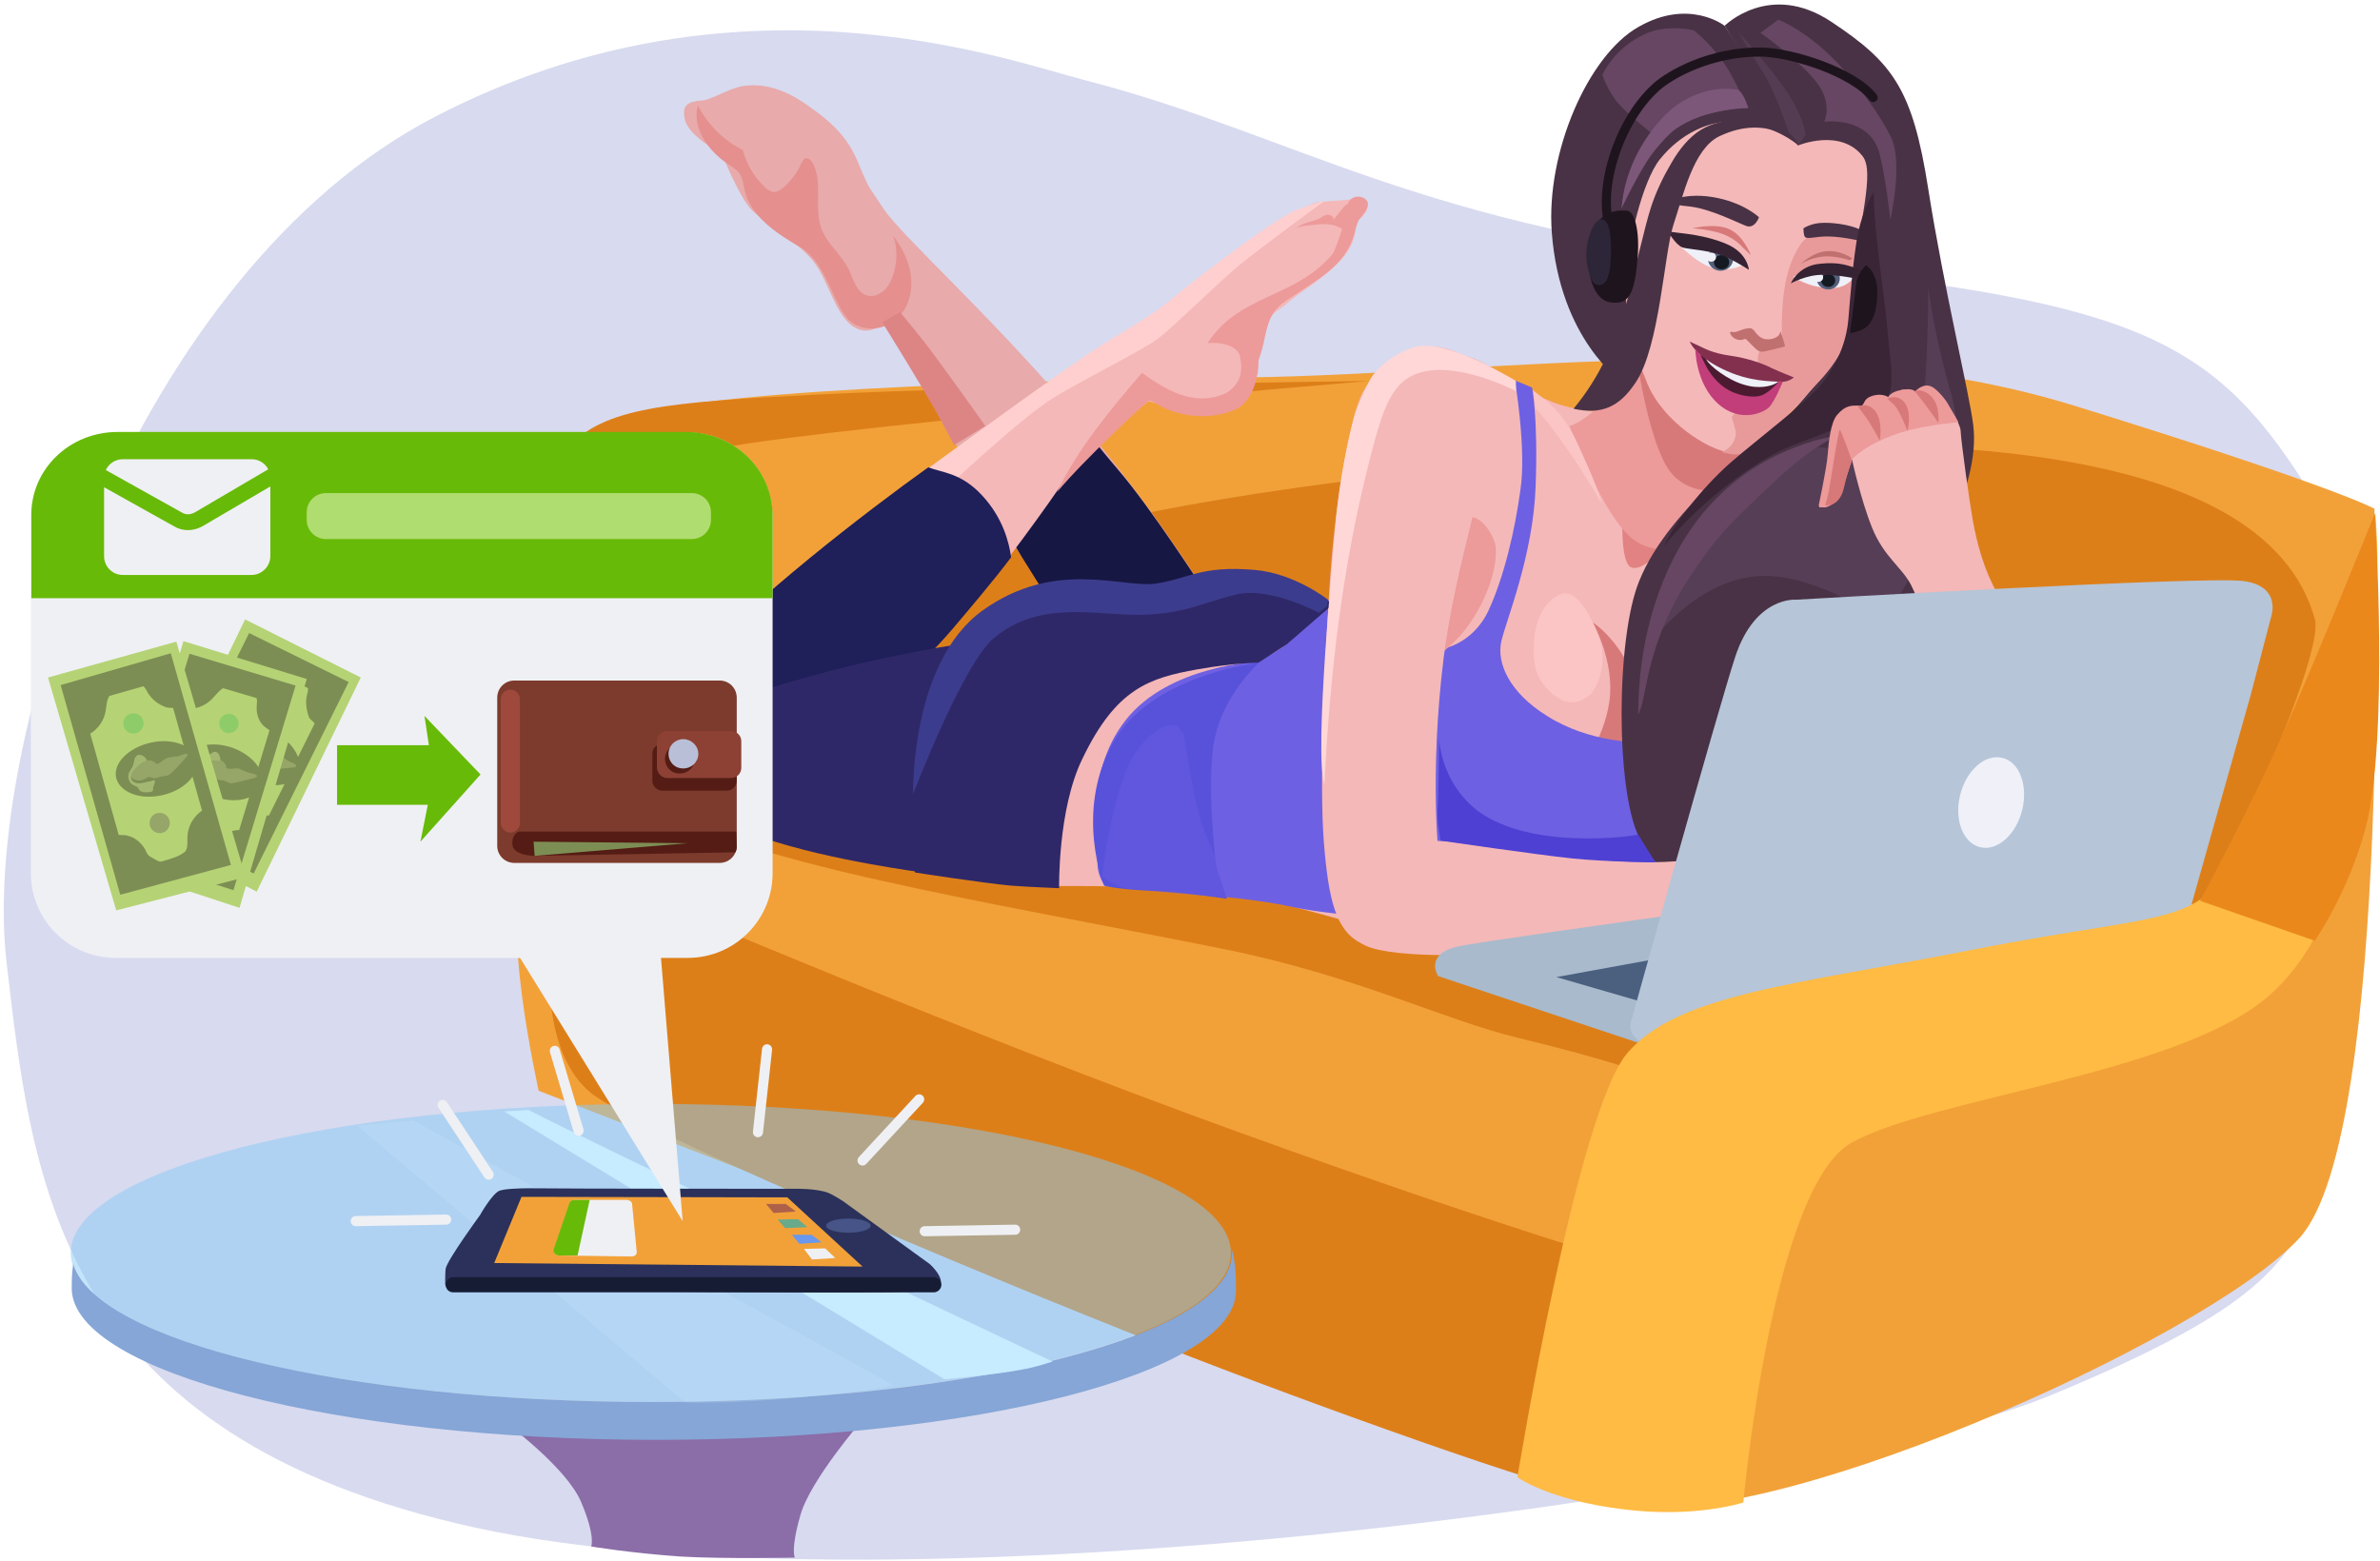<svg width="471" height="309" viewBox="0 0 471 309" fill="none" xmlns="http://www.w3.org/2000/svg">
<path d="M457.899 236.5C468.099 202.7 477.899 131.5 458.199 99.2C438.799 67.3 424.199 60 352.499 52.6C280.799 45.1 256.299 26.6 214.799 15.9C198.999 11.8 145.699 -7.8 86.1 23.1C26.5 54 -3.801 146.8 1.299 190.5C6.399 234.2 11.399 284.3 94.199 302.4C176.999 320.5 358.599 295.9 406.499 275.9C443.499 260.5 453.499 251.1 457.899 236.5Z" fill="#D8DAEF"/>
<path d="M469.9 100.7C469.9 100.7 462.5 96.4 410.5 80.3C358.5 64.2 296.5 74 247 74.7C197.5 75.4 135.6 77.2 121.4 83.4C107.2 89.6 108.4 114.4 108.4 126.1C108.4 137.9 110.9 158.3 110.9 158.3C110.9 158.3 110.9 173.2 104.7 176.3C98.5 179.4 106.6 215.9 106.6 215.9C106.6 215.9 295.4 289.3 320.8 297.3C346.2 305.3 436.5 265.4 455.1 245C473.7 224.5 469.9 100.7 469.9 100.7Z" fill="#F2A139"/>
<path d="M458.1 122.5C449.7 92.5 399.7 87.4 357.2 88.1C314.7 88.8 239.5 96.4 207.1 106.4C182.5 114 142.4 140.7 142.4 140.7C142.4 140.7 120.1 152.4 128.4 158.6C144.5 170.6 195.8 178.5 242.4 187.9C268.2 193.1 286.1 202 300.3 205.4C337.8 214.4 328.6 217.2 357.1 214.4C385.6 211.6 427.7 198.3 427.7 198.3C427.7 198.3 460.7 131.9 458.1 122.5Z" fill="#DD7F19"/>
<path d="M326.8 251.4C326.8 251.4 323.3 261.2 321.6 270.3C319.9 279.5 316.7 293.9 315.4 295.6C314.1 297.3 268.3 281.2 236 268.7C205.1 256.8 129.9 225.6 117.7 216.9C105.5 208.2 109 184.2 109.4 179.9C109.8 175.5 127.4 177.4 127.4 177.4C127.4 177.4 191.3 204.7 245.7 224.3C300.2 244 326.8 251.4 326.8 251.4Z" fill="#DD7F19"/>
<path d="M271 75.4C271 75.4 150.3 85.6 139.3 89.5C128.3 93.4 125.8 107 125.4 116C125 125 125.1 163.2 125.1 163.2L103.7 156.3C103.7 156.3 102.7 99.3 112.3 88.7C119.5 80.6 132.2 79.6 161.7 78.1C193.9 76.4 271 75.4 271 75.4Z" fill="#DD7F19"/>
<path d="M268.8 39.2C270.2 38.8 271.3 40.4 270.2 42.1C269 43.8 268.2 43.9 268.2 43.9C268.2 43.9 269 47.4 265.5 51.3C262 55.2 257.5 57.6 255 59.8C252.5 62 251.6 61.6 250.6 64.6C249.6 67.6 250 70.2 247.1 74.7C244.3 79.2 243.7 80.5 237 80.9C230.3 81.3 227.2 78.3 224.7 79.7C222.2 81.1 221.5 67.4 221.5 67.4C221.5 67.4 233.5 59.1 238.6 54.5C243.6 49.8 254.5 42.2 256.7 41.6C258.9 41 259.4 40 262.1 39.9C263.9 39.7 266.9 39.7 268.8 39.2Z" fill="#F4B8B8"/>
<path d="M237.799 116.1C237.799 116.1 227.499 99.2 211.299 80.4C195.099 61.6 178.399 46.6 174.899 41.4C171.399 36.2 168.599 31.8 168.599 31.8L162.699 49.4C162.699 49.4 172.299 60 177.699 68.4C183.099 76.9 192.499 94.1 199.799 106.4C207.599 119.5 216.699 125 216.699 125L237.799 116.1Z" fill="#E8AAAA"/>
<path d="M180.399 58.9C180.399 58.9 174.799 66.5 170.299 65.3C165.799 64.1 164.299 56.4 161.399 52.3C158.499 48.2 151.299 44 148.799 41.6C146.299 39.1 142.799 30.3 142.799 30.3C142.799 30.3 136.199 27.1 135.499 23.5C135.099 21.3 135.499 20.1 138.899 19.9C140.799 19.8 144.099 17.5 147.199 17C150.299 16.6 154.399 17 159.899 20.9C165.499 24.8 168.199 27.9 170.199 33.1C172.299 38.3 178.699 50.6 178.699 50.6L180.399 58.9Z" fill="#E8AAAA"/>
<path d="M237.799 116.1C237.799 116.1 227.799 100.6 221.299 93C214.799 85.4 211.299 80.4 211.299 80.4L192.199 93C192.199 93 199.799 106.6 204.199 113.4C208.599 120.2 210.499 125.4 210.499 125.4L237.799 116.1Z" fill="#171744"/>
<path d="M227.3 79.4C227.3 79.4 215 88.8 209.8 96.3C204.6 103.9 195.3 116.4 188.4 124.4C181.5 132.4 175.4 137.2 175.4 137.2L129.6 151.3C129.6 151.3 131.5 141.8 143.4 127.7C155.3 113.6 178.3 96.3 189.2 89.1C198.3 83.1 211.1 74.2 214.6 71.4C218.1 68.6 225.5 64.5 225.5 64.5L227.2 76.1L227.3 79.4Z" fill="#F4B8B8"/>
<path d="M262.099 39.8C262.099 39.8 249.599 48.9 244.999 52.7C240.399 56.6 232.099 64.8 229.199 67C226.299 69.2 215.199 74.7 208.699 78.6C202.199 82.5 186.999 96.9 186.999 96.9L182.199 93.8C182.199 93.8 210.699 72.8 218.199 68.2C225.699 63.6 229.199 61.6 232.699 58.5C234.899 56.6 252.299 43.1 256.699 41.5C260.999 39.9 262.099 39.8 262.099 39.8Z" fill="#FFCFCF"/>
<path d="M321.499 79.8C321.499 79.8 319.599 82.8 310.499 80.6C301.299 78.4 294.699 70.9 289.499 70.4C284.299 70 280.999 76.1 278.099 84.4C275.299 92.7 267.199 115.4 261.099 121.3C254.999 127.2 248.199 131.8 248.199 131.8C248.199 131.8 231.199 128.5 220.899 136.4C210.599 144.3 204.999 155.6 205.399 163.9C205.799 172.2 207.199 175.4 207.199 175.4C207.199 175.4 233.499 175 245.699 177.2C257.899 179.4 272.099 184.4 275.799 184.4C279.499 184.4 320.099 175.2 320.099 175.2C320.099 175.2 336.299 171.3 337.999 167.6C339.699 163.9 350.199 104.5 350.199 104.5L327.799 89L321.499 79.8Z" fill="#F4B8B8"/>
<path d="M315.2 123.2C315.2 123.2 319.6 130.9 318.5 138.8C317.4 146.7 312.1 153.3 312.1 153.3L323 156.9C323 156.9 327.9 148.2 324.7 137.6C321.5 127 315.2 123.2 315.2 123.2Z" fill="#D87979"/>
<path d="M324.1 146.9C324.1 146.9 314.6 147 306.3 141.8C298.5 137 296.2 131.1 297.1 127C298 122.9 303.4 110.1 303.9 96.3C304.4 82.5 303.2 76.7 303.2 76.7L299.8 75.3C299.8 75.3 302.1 88.8 300.9 96.9C299.8 105 297.7 114 294.6 120.8C291.4 127.6 285.3 128.8 283.2 128.7C275.5 128.1 269 123.5 269 123.5L263.6 118C263.6 118 257.2 125 255.4 126.8C253.6 128.6 248.8 131 248.8 131C248.8 131 231.3 131.7 222.8 142.5C214.2 153.3 217.2 168.9 217.2 171.1C217.2 173.4 218.6 175.2 218.6 175.2C218.6 175.2 246.8 177.5 254.7 179.3C262.6 181.1 278.8 182.5 284 180.7C289.2 178.9 319.2 174.4 324.6 172.8C330 171.2 331.4 166 331.4 166L324.1 146.9Z" fill="#6E60E3"/>
<path d="M328.4 106.5C328.4 106.5 325.8 106.5 324.6 105.6C323.4 104.7 321.1 101.8 321.1 101.8C321.1 101.8 320.6 111.4 322.8 112.3C325.1 113.2 328.8 108.8 328.8 108.8L328.4 106.5Z" fill="#E28282"/>
<path d="M296 108.2C296.4 112.3 294.2 119.2 289.9 124.7C285.6 130.1 279.6 132.9 279.6 132.9C279.6 132.9 284.3 107.2 288.3 103.5C292.3 99.7 295.7 106 296 108.2Z" fill="#ED9A9A"/>
<path d="M284.799 170.4C284.799 170.4 282.799 153.6 285.699 130.2C287.899 112.4 295.099 90.5 295.299 85C295.499 79.5 294.199 72 287.799 69.5C279.199 66.1 271.999 73 269.599 77.8C267.199 82.6 264.099 99.6 263.099 116.4C261.999 133.2 261.099 155.5 261.999 166.8C262.899 178.1 264.399 184.3 269.399 186.7C274.399 189.1 283.999 181 283.999 178.6C283.899 176.3 284.799 170.4 284.799 170.4Z" fill="#F4B8B8"/>
<path d="M194.3 98C190.2 93.6 186.6 93.6 183.7 92.5C171.8 101 148.1 119.2 137.9 131.2C126 145.3 126.3 151.4 126.3 151.4L175.5 137.3C175.5 137.3 181.6 132.5 188.5 124.5C191.7 120.7 196.5 115.1 200.1 110.3C199.7 107.4 198.5 102.5 194.3 98Z" fill="#1F1F59"/>
<path d="M324.4 69.4C324.4 69.4 323.1 73.3 318.2 78.6C313.3 83.9 310.6 84.3 310.6 84.3C310.6 84.3 317.3 102.6 323.4 106.9C329.5 111.2 336.8 106.6 336.8 106.6C336.8 106.6 344.9 95.6 346.5 93.4C348.1 91.3 353.4 84.5 353.4 84.5C353.4 84.5 341.9 80.9 336.1 77.6C330.3 74.3 324.4 69.4 324.4 69.4Z" fill="#ED9A9A"/>
<path d="M263.799 119.6C263.099 119.4 257.599 113.4 246.299 114.1C234.999 114.8 232.799 117.1 226.999 116.4C221.299 115.7 215.699 113.1 204.499 116.9C193.299 120.6 187.199 126.6 182.399 138.6C177.699 150.6 179.699 164.5 179.899 167.5C180.099 170.5 181.099 172.7 181.099 172.7C181.099 172.7 194.599 174.8 200.099 175.3C204.099 175.6 209.599 175.8 209.599 175.8C209.599 175.8 209.299 160.2 214.199 150.2C220.899 136.2 227.499 134.2 236.899 132.5C244.899 131.1 248.999 131.2 248.999 131.2L254.699 127.5L263.799 119.6Z" fill="#2F2868"/>
<path d="M192.499 127.5C192.499 127.5 192.299 126.6 174.799 130.3C157.299 134 137.899 140.8 135.299 141.9C127.699 145.3 124.599 151.6 127.899 154.3C131.199 157.1 137.899 161.5 151.199 165.9C164.399 170.4 183.399 172.8 183.399 172.8L195.899 134.1L192.499 127.5Z" fill="#2F2868"/>
<path d="M324 71.5C324 71.5 326.5 88.7 330.8 93.7C335.1 98.7 342.2 96.9 342.2 96.9L346.2 89.5C346.2 89.5 337 87.7 334.3 84C331.6 80.3 324 71.5 324 71.5Z" fill="#D87979"/>
<path d="M372.9 30.8C372.9 30.8 372 38.5 371.3 42.6C370.6 46.7 368.4 51 367.9 53C367.4 55 366.3 58.4 366.3 61.2C366.3 64.1 366.3 66.5 361.8 73.1C357.3 79.7 351 84.5 348.7 86.4C347.3 87.6 345.9 90 342 89.5C338.1 89 329.2 83.6 326 75.9C322.8 68.2 321.3 61.9 321.5 56.7C321.7 51.5 322.4 45.4 323.8 41.1C325.2 36.8 331.9 20.3 346.6 20.1C361.3 19.9 367.7 23.9 369.5 24.8C371.3 25.8 372.9 30.8 372.9 30.8Z" fill="#F4B8B8"/>
<path d="M355.799 28.7C355.799 28.7 351.199 24.6 343.499 24.1C338.099 23.7 332.399 26.7 328.599 31.4C324.799 36.1 322.299 48.5 321.799 54C321.099 61.9 323.999 71.4 323.999 71.4L320.999 75.6C320.999 75.6 308.699 67.3 307.099 46C305.899 30.2 314.299 10.9 324.299 5.3C334.299 -0.4 341.299 5.1 341.299 5.1L354.399 25.2L355.799 28.7Z" fill="#493245"/>
<path d="M345 52.4C345 52.4 342.4 53.9 339.2 53.1C336.1 52.3 333.4 49.4 332.9 49.1C332.4 48.8 332 47.8 332 47.8C332 47.8 340 47.8 341.9 49.1C343.8 50.4 345.2 51.6 345.2 51.6L345 52.4Z" fill="#EFF0F8"/>
<path d="M348.099 43C348.099 43 347.299 45.4 345.499 44.7C343.699 44 338.599 41.4 334.599 40.9C330.599 40.4 329.299 40.3 329.299 40.3C329.299 40.3 332.699 38 338.899 39C344.999 40 348.099 43 348.099 43Z" fill="#493245"/>
<path d="M341.3 5.1C341.3 5.1 350.2 -3.8 362.4 4.3C374.6 12.4 378.5 17.6 381.6 37.4C384.7 57.1 389.7 77.7 390.5 84.1C391.3 90.5 389.1 98.3 384.7 106.6C380.3 114.9 373.6 132.4 368.9 145.2C364.2 158 359.7 178 359.7 178C359.7 178 351.6 185.5 348.3 185.8C345 186.1 329.1 175.2 324.4 165.8C319.7 156.4 319.8 126.2 324.4 115C330.5 99.9 349 87.5 354 82.2C359 76.9 365.6 69.1 366.7 57C367.9 43.6 371.1 34.1 368.6 30.9C364.2 25.3 355.8 28.8 355.8 28.8L341.3 5.1Z" fill="#493245"/>
<path d="M343 51.2C343 52.5 341.9 53.6 340.5 53.6C339.1 53.6 338 52.5 338 51.2C338 49.9 339.1 48.8 340.5 48.8C341.9 48.9 343 49.9 343 51.2Z" fill="#545F7A"/>
<path d="M342.199 51.9C342.199 52.7 341.599 53.3 340.699 53.3C339.799 53.3 339.199 52.7 339.199 51.9C339.199 51.1 339.799 50.5 340.699 50.5C341.599 50.5 342.199 51.1 342.199 51.9Z" fill="#151921"/>
<path d="M339.6 50.9C339.6 51.4 339.2 51.8 338.6 51.8C338.1 51.8 337.6 51.4 337.6 50.9C337.6 50.4 338 50 338.6 50C339.2 49.9 339.6 50.4 339.6 50.9Z" fill="#EFF0F8"/>
<path d="M318.4 42.3C317 42.7 316.5 45.1 316.2 46.9C315.9 48.9 316.2 50.2 316.5 52.1C316.7 54.1 318 57.4 319.6 58.6C321.3 59.9 321.5 58.4 321.9 58.1C322.1 57.9 322.7 57.1 322.8 56.8C323.8 54.5 324.4 50.3 323.4 47.8C321.8 43.8 320.1 41.8 318.4 42.3Z" fill="#F4B8B8"/>
<path d="M345.8 21.2C345.8 21.2 336 22.2 332.5 24.7C329 27.2 325 33.2 325 33.2L326.9 26.4C326.9 26.4 322.5 23 320.3 20.5C318.1 18 317.1 14.8 317.1 14.8C317.1 14.8 319.4 9.5 325.6 6.7C330 4.7 335.2 6 335.2 6C335.2 6 339.5 9.2 342.6 14.8C344.7 18.7 345.8 21.2 345.8 21.2Z" fill="#664662"/>
<path d="M348.4 6.5C348.4 6.5 356.2 12 359.5 16.3C362.8 20.6 361 24.1 361 24.1C361 24.1 369.8 22.9 371.9 30.2C373.1 34.5 374.1 43.5 374.1 43.5C374.1 43.5 376.7 32.1 374.2 27.1C371.7 22 365.8 14.1 361 9.9C355.7 5.2 351.9 3.9 351.9 3.9L348.4 6.5Z" fill="#664662"/>
<path d="M344 6.3C344 6.3 351.9 15 354.6 19.7C357.3 24.4 357.3 26.7 357.3 26.7L356 28.6L354.3 27.3C354.3 27.3 351.9 19.2 349 14.5C346 9.8 344 6.3 344 6.3Z" fill="#543C53"/>
<path d="M357.1 88.1C357.1 88.1 344.1 91 336 103.3C328 115.6 326.5 127.4 326.5 127.4C326.5 127.4 336.5 113.4 350.1 114C360.8 114.5 372.8 122.9 372.8 122.9C372.8 122.9 379.4 113 382.7 104.1C386 95.2 389.3 89.1 386 77.5C382.7 65.9 381.6 57 381.6 57C381.6 57 381.6 80.6 379.4 86C377.2 91.5 357.1 88.1 357.1 88.1Z" fill="#563E56"/>
<path d="M346.1 53.4C346.1 53.4 345.9 50.1 341.7 48.3C337.5 46.5 332.9 46.2 331.5 46L330.1 45.8C330.1 45.8 331.6 48.5 333 49C334.4 49.4 339.1 49.5 342.3 51.2C344.4 52.3 346.1 53.4 346.1 53.4Z" fill="#352333"/>
<path d="M352.599 66C352.599 67.3 353.499 67.9 352.399 68.5C351.299 69.1 349.699 68.4 348.599 69.2C347.199 70.2 348.399 72.5 347.699 74.1C347.099 75.4 345.499 76 345.099 77.3C344.999 77.7 344.999 78 344.999 78.4C344.999 79.7 344.399 80.3 343.599 81.4C343.299 81.7 342.699 82.6 342.699 82.6C342.699 82.6 343.699 85.5 343.499 86.2C343.099 88 341.999 88.9 340.799 89.5C344.099 90.4 345.599 90 348.199 87.8C351.199 85.2 358.799 76.8 359.999 75.5C362.199 73.2 364.599 69.9 365.499 66.8C365.999 65 366.099 61.5 366.299 59.7C366.899 54.1 367.699 51.9 368.299 46.3C364.399 46.1 358.899 44.6 356.299 48.4C352.899 53.4 352.599 60.3 352.599 66Z" fill="#E89A9A"/>
<path d="M349.2 67.1C348.4 66.9 347.9 66.4 347.5 65.9C346.8 64.9 346.5 64.9 345.8 65C344.4 65.2 343.7 65.9 342.8 65.7C342.7 65.7 342.6 65.6 342.5 65.7C342.3 65.8 342.4 66 342.5 66.2C343 67.1 344.1 67.5 345 67.2C345.1 67.1 345.3 67.1 345.4 67.1C345.5 67.1 345.6 67.2 345.7 67.3C346.2 67.8 346.6 68.2 347.1 68.7C347.4 69 347.7 69.3 348.1 69.5C348.6 69.7 349 69.6 349.5 69.5C350.8 69.2 352 68.9 353.2 68.6C353.4 68.5 352.4 65.7 352.3 65.5C352.4 66.7 350.6 67.4 349.2 67.1Z" fill="#C17070"/>
<path d="M366.9 54.8C366.9 54.8 365.7 57 362.6 57C358 57.1 354.9 54.8 354.9 54.8C354.9 54.8 359.2 52.5 362 52.7C364.7 52.9 366.8 53.7 366.8 53.7L366.9 54.8Z" fill="#EFF0F8"/>
<path d="M368.8 47.8C369.1 47.9 364.8 46.8 361.6 46.8C359.3 46.8 357.7 47.4 357.2 46.9C356.9 46.6 356.9 45.2 356.9 45.2C356.9 45.2 358.4 44.1 361 44.1C365.4 44.1 368.3 45.4 368.8 45.8C369.2 46.3 368.8 47.8 368.8 47.8Z" fill="#493245"/>
<path d="M364.1 55.1C364.1 56.3 363.1 57.3 361.8 57.3C360.5 57.3 359.5 56.3 359.5 55.1C359.5 53.9 360.5 52.9 361.8 52.9C363 52.8 364.1 53.8 364.1 55.1Z" fill="#545F7A"/>
<path d="M363.2 55.5C363.2 56.2 362.6 56.8 361.8 56.8C361 56.8 360.4 56.2 360.4 55.5C360.4 54.8 361 54.2 361.8 54.2C362.6 54.2 363.2 54.8 363.2 55.5Z" fill="#151921"/>
<path d="M360.799 54.9C360.799 55.4 360.399 55.8 359.799 55.8C359.299 55.8 358.799 55.4 358.799 54.9C358.799 54.4 359.199 54 359.799 54C360.399 53.9 360.799 54.4 360.799 54.9Z" fill="#EFF0F8"/>
<path d="M333.3 170.3C333.3 170.3 324.7 171.7 305.8 168.9C290.9 166.7 281.6 165.4 277.3 167.5C273 169.6 267.1 177.3 266.4 179.2C265.6 181.2 265.2 183.7 269.4 186.7C273.6 189.7 292 189.4 303.7 188.2C315.4 187 332 183.1 332 183.1L333.3 170.3Z" fill="#F4B8B8"/>
<path d="M320.5 51.9C320.5 52.4 321 52.7 321.1 53.1C321.2 53.8 320.5 54.3 320.5 55C320.5 55.2 320.6 55.4 320.5 55.6C320.4 55.7 320.3 55.8 320.1 55.8C319.3 55.9 318.7 55.1 318.4 54.4C317.6 52.4 317.5 50.1 317.6 48C317.6 47.5 317.7 46.9 318.1 46.5C318.7 45.9 319.8 46.2 320.4 46.9C320.9 47.6 321 48.5 321.1 49.3C321.1 49.8 321.4 50.6 321.2 51.1C321 51.4 320.4 51.3 320.5 51.9Z" fill="#E89A9A"/>
<path d="M340.2 27C335.1 29.5 333.1 38.7 331.2 44.4C329.3 50.1 328.5 68.5 323.7 75.7C320.4 80.7 316.8 82.1 311.4 80.9C316.5 74.8 319.8 67.5 322 59.5C323 55.9 325.6 44.3 326.8 40.8C327.8 37.8 329.2 34.9 330.8 32.2C332.3 29.6 334.2 27.2 336.6 25.7C338.9 24.3 341.6 23.8 344.2 23.7C346.2 23.6 348.9 23.8 350.7 24.6C352.6 25.4 355.2 26.5 355.8 28.6C355.8 28.6 350 22.3 340.2 27Z" fill="#493245"/>
<path d="M249.099 131.2C249.099 131.2 242.199 137.5 240.399 146.1C238.599 154.8 240.699 171.6 240.699 171.6L242.799 177.9C242.799 177.9 234.399 176.6 227.499 176.3C220.699 176 218.499 175.3 218.499 175.3C218.499 175.3 212.599 160.8 220.199 147.1C227.699 133.5 249.099 131.2 249.099 131.2Z" fill="#5852DB"/>
<path d="M278.199 75.1C274.299 77.9 272.799 84.4 270.999 91.2C265.599 112.4 263.199 133.3 262.099 155.2C259.999 149 263.899 109.4 264.199 104.9C264.699 98 266.199 89.1 267.999 82.4C268.499 80.5 270.099 77.2 270.999 75.4C272.599 72.3 276.999 69.4 280.399 68.6C286.699 67.2 299.999 75.4 299.999 75.4V77.4C299.899 77.4 285.599 69.8 278.199 75.1Z" fill="#FFD7D7"/>
<path d="M260.999 121.3C260.999 121.3 251.299 116 244.499 117.7C237.599 119.4 234.799 121.4 225.999 121.7C217.199 121.9 205.999 118.6 196.799 126.2C190.599 131.2 180.699 157.2 180.699 157.2C180.699 157.2 180.099 131.1 194.499 120.8C208.899 110.5 222.199 116.5 228.799 115.5C235.399 114.5 237.599 111.9 248.299 112.8C256.299 113.5 262.799 118.7 262.799 118.7L262.599 120" fill="#3C3C8E"/>
<g opacity="0.72">
<g opacity="0.72">
<path opacity="0.72" d="M234.3 145.3C234.3 145.3 236 157.4 237.8 163C239.7 168.6 244.3 177.7 244.3 177.7C244.2 177.9 228.8 176.5 223.9 176C220.7 175.6 218.1 173.5 218.1 173.5C218.1 173.5 220.2 155.4 224.8 148.9C229.4 142.4 232.9 143.6 232.9 143.6L234.3 145.3Z" fill="#6E60E3"/>
</g>
</g>
<path d="M311.399 165.9C301.899 165.5 295.299 163 291.699 159.9C284.999 154.2 284.799 146.2 284.799 146.2C284.799 146.2 284.699 157.8 284.499 160C284.299 162.2 285.099 166.4 285.099 166.4C285.099 166.4 304.299 169.2 310.999 169.9C317.799 170.6 327.599 170.7 327.599 170.7L324.199 165.2C324.099 165.2 319.299 166.2 311.399 165.9Z" fill="#4E40D3"/>
<path d="M321.299 49C321.399 49.7 321.199 50.5 320.699 51C320.599 51.1 320.399 51.3 320.299 51.5C320.099 51.8 320.299 52.2 320.499 52.6C320.699 53 320.799 53.5 320.899 54C320.399 54.3 319.799 54.2 319.399 53.8C318.999 53.4 318.799 52.9 318.699 52.3C318.499 50.9 319.199 49.3 320.499 48.7C320.599 48.7 320.599 48.6 320.699 48.6C320.699 48.5 320.699 48.5 320.699 48.4C320.599 47.8 320.199 47.3 319.599 47.1C318.999 46.9 318.399 46.8 317.799 46.8C318.399 46.4 319.299 46.1 319.899 46.5C320.799 46.9 321.199 47.9 321.299 49Z" fill="#C17070"/>
<path d="M373.699 67C373.899 69.9 374.799 74.8 373.999 77.6C372.499 82.7 367.199 83 362.399 85.2C357.499 87.3 354.099 88 349.599 90.7C341.599 95.4 333.799 102.5 329.299 108.1C331.999 102.4 338.099 95.3 342.899 91.2C347.999 86.8 357.399 79.7 360.299 76.2C363.399 72.5 365.399 67.9 365.799 63.1C366.199 58.3 366.599 53.2 367.299 48.5C367.799 44.9 368.899 41.1 370.799 38C370.999 48 372.899 57.1 373.699 67Z" fill="#3A2537"/>
<path d="M331.5 25.6C329.9 26.8 328.6 28.4 327.3 29.9C325.5 32.2 322.1 38.6 320.9 41.3C321.5 32.9 326 26.3 329.6 22.7C333.2 19.1 338.5 17 343.5 17.7C343.7 17.7 343.9 17.8 344.1 17.9C345.1 18.5 346 21.4 346 21.4C346 21.4 337.6 21.3 331.5 25.6Z" fill="#7C577A"/>
<path d="M324.199 141.5C324.199 121.9 331.399 107.6 338.199 100.2C344.899 92.9 354.399 87.6 364.199 86.1C358.099 88.5 352.199 94.3 347.499 98.8C341.899 104.1 339.499 106.7 335.199 113C325.399 127.4 326.199 137.7 324.199 141.5Z" fill="#664662"/>
<path d="M316.999 99.7C316.099 96.1 312.699 88.9 312.099 87.6C309.099 81.2 306.099 79.4 303.299 77.2C303.499 77.4 303.899 80.8 303.899 80.8C303.899 80.8 309.399 86.6 316.999 99.7Z" fill="#FCC5C5"/>
<path d="M304 132.7C304.8 135.2 306.7 137.3 309 138.5C309.9 139 311 139.1 312 138.9C313 138.7 314.4 137.9 315 137.2C317.3 133.9 317.4 130.2 316.9 127.8C316.3 125 313.6 119.1 311.1 117.8C310.4 117.5 309.7 117.3 309 117.6C302.6 120.1 303.2 130.1 304 132.7Z" fill="#FCC5C5"/>
<path d="M265.899 44.4C265.699 45.1 264.199 49.7 263.699 50.3C256.299 59.1 245.199 58.2 238.999 67.9C241.599 67.7 244.499 68.3 245.299 70.2C246.699 75.8 243.699 77.5 238.699 80.4C241.699 80.2 244.399 78.6 246.299 76.3C248.199 74 249.299 71.1 249.999 68.2C250.499 65.9 250.899 63.4 252.299 61.5C253.099 60.5 254.199 59.7 255.299 59C260.699 55.3 266.299 52.6 267.999 46.3C268.199 45.6 268.599 44 268.999 43.4C269.499 42.7 270.799 41.4 270.699 40.3C270.599 39.2 269.099 38.7 268.199 39C266.099 39.5 266.299 42.7 265.899 44.4Z" fill="#ED9A9A"/>
<path d="M264 44.6C265.3 45 266.5 45.8 267.2 46.9C267.7 45.1 267.7 43.3 267.4 41.5C267.3 41 267.1 40.5 266.6 40.5C266.3 40.5 266.1 40.8 265.9 41L263.9 43.5C264 42.9 263.3 42.5 262.8 42.5C262.2 42.5 261.7 42.9 261.2 43.2C259.6 44 257.6 44 256.4 45.3C256.9 44.7 259.3 44.6 260.1 44.5C261.5 44.3 262.8 44.3 264 44.6Z" fill="#ED9A9A"/>
<path d="M175.8 56.5C174.9 57.9 173.2 58.9 171.6 58.5C169.5 57.9 168.9 55.3 168 53.4C166.6 50.5 163.8 48.4 162.6 45.4C161 41.3 162.9 36.3 160.9 32.4C160.6 31.8 159.9 31.1 159.3 31.4C159 31.6 158.8 31.9 158.6 32.3C157.8 34.1 156.6 35.7 155.2 37C154.6 37.5 153.9 38 153.2 38C152.5 38 151.8 37.5 151.3 37C149.2 35 147.7 32.4 147 29.7C143.2 27.8 140.1 24.7 138.1 20.9C136.9 25.4 140.2 29.9 144.1 32.5C145 33.1 146 33.7 146.5 34.6C147 35.4 147.1 36.4 147.3 37.4C148.4 42.7 153.5 46.1 158.3 48.9C163.8 52.1 164.8 60.6 168.3 63.6C170.7 65.6 174.6 65.4 177 63.5C179.5 61.6 180.6 58.2 180.3 55.1C180.1 52 178.6 49.1 176.7 46.6C177.9 49.4 177.5 53.7 175.8 56.5Z" fill="#E58F8F"/>
<path d="M195 84.3C195 84.3 185 70.2 182.3 66.9C179.6 63.5 178.1 61.8 178.1 61.8L174.6 63.8C174.6 63.8 183.6 78.3 186 82.8C188.4 87.3 188.8 88.1 188.8 88.1L195 84.3Z" fill="#DD8585"/>
<path d="M225.999 73.8C219.799 81 213.299 88.8 209.199 97.4C214.299 91.2 227.099 79.3 227.399 79.3C227.899 79.3 228.399 79.6 228.899 79.9C231.199 81.5 237.599 83.8 244.199 81.2C246.999 80.1 248.399 76.8 248.899 73.8C249.299 70.8 248.899 67.8 248.299 64.9C248.399 68.8 246.299 76.4 242.199 78C236.099 80.5 230.599 77.1 225.999 73.8Z" fill="#ED9A9A"/>
<path d="M366.6 55C365.3 54.8 363.4 54.4 360.6 54.4C357.4 54.4 354.4 56.1 354.4 56.1C354.4 56.1 355.8 52.6 360.2 52.2C364.1 51.8 365.7 52.6 367.1 53C368.3 53.3 369.9 53.9 369.9 53.9C369.9 53.9 367.9 55.1 366.6 55Z" fill="#352333"/>
<path d="M344.9 49C344.9 49 343.5 47.2 340.6 46.2C337.7 45.3 334.9 45.2 334.9 45.2C334.9 45.2 339.2 44.1 342.1 45.3C345 46.5 346.5 50.5 346.5 50.5L344.9 49Z" fill="#D87979"/>
<path d="M365.999 51.5C365.999 51.5 363.099 50.5 360.599 50.8C358.099 51.1 356.299 52.3 356.299 52.3C356.299 52.3 358.799 49.8 361.699 49.7C364.599 49.6 366.599 51.2 366.599 51.2L365.999 51.5Z" fill="#C17070"/>
<path d="M352.099 75C352.099 75 351.799 77.3 351.099 77.8C350.399 78.3 347.299 79.1 345.299 78.8C343.399 78.5 339.399 75.8 339.399 75.8L337.099 72.3L336.299 69.6L341.299 71.5L349.099 73.8L351.199 74.5L352.099 75Z" fill="#4C1B31"/>
<path d="M352.9 74.7C352.9 74.7 352.2 75.5 351.4 75.9C350.5 76.4 348.1 77.1 345 76.1C341.9 75.2 338.3 72.4 337.7 71.2C337.1 70 336.9 69.2 336.9 69.2L348 72.5L352.9 74.7Z" fill="#EFF0F8"/>
<path d="M355 74.7C355 74.7 352.2 73.6 350.7 72.9C349.2 72.1 346 70.9 342.4 70.4C338.8 69.9 337.2 68.9 336.1 68.4C335.4 68.1 334.4 67.6 334.4 67.6C334.4 67.6 335.3 70.3 340.8 73C346.3 75.7 350.7 75.4 352.4 75.6C354.1 75.6 355 74.7 355 74.7Z" fill="#82304E"/>
<path d="M352.2 75.4C352.2 75.4 350.1 77.8 348.5 78.3C347.9 78.5 345.9 78.8 343.1 77.7C340.2 76.5 338.8 74.3 338.1 73.3C337.5 72.3 336.6 70.4 336.6 70.4L335.5 69C335.5 69 335.5 76 340.1 80C344.7 84 349.4 81.4 350.1 80.6C351.2 79.5 352.8 75.6 352.8 75.6L352.2 75.4Z" fill="#C13E7A"/>
<path d="M395.7 118.1C395.7 118.1 392.2 113.2 390.4 102.9C389.8 99.6 388.1 87.5 388 85.2C388 84.4 386.6 81.7 385.6 80.5C384.8 79.6 384.5 78.6 384.3 78.5C383 77.5 382.6 77.2 381.7 77.3C380.7 77.4 379.7 78.2 379.7 78.2C379.7 78.2 377.4 76.9 376.3 77.2C375.5 77.4 373.8 78.8 373.8 78.8C373.8 78.8 371.2 78.2 370.1 78.7C369.5 79 368.7 80.4 368 80.6C366.9 80.9 366.2 80.5 365.7 80.9C363.2 82.8 362.5 86.2 361.9 90.8C361.3 95.4 360 100.4 360 100.4C360 100.4 362.9 100.6 364 98.1C365.1 95.6 366.5 90.9 366.5 90.9C366.5 90.9 368.2 98.8 370.5 104.5C372.8 110.2 376.4 112.3 378.2 115.8C380 119.3 380.5 122.6 380.5 122.6L395.7 118.1Z" fill="#F4B8B8"/>
<path d="M387.6 83.6C387.6 83.6 379.5 84.1 373.7 86.5C367.8 88.9 366.2 91.3 366.2 91.3C366.2 91.3 364.7 96.9 364.2 98C363.7 99.1 363.1 99.6 361.9 100.2C360.8 100.8 359.9 100.1 359.9 100.1C359.9 100.1 361.5 92.7 361.7 90C361.9 87.3 362.3 83.7 363.5 82.2C365.1 80.3 366.2 80.2 368.1 80.3C369.2 80.4 368.4 79.1 370.4 78.4C372.4 77.7 373.7 78.6 373.7 78.6C373.7 78.6 374 77.6 376.2 77.2C378.5 76.7 379 77.5 379 77.5C379 77.5 380.6 75.6 382.4 76.6C383.2 77 385 78.9 385.7 80.3C386.6 81.8 387.6 83.6 387.6 83.6Z" fill="#ED9A9A"/>
<path d="M366.499 91.2C366.499 91.2 364.399 85.2 364.099 85.1C363.799 85 362.299 95.1 361.999 96.8C361.699 98.5 361.199 100 361.199 100C361.199 100 363.999 100.5 364.899 96.6C365.799 92.7 366.499 91.3 366.499 91.3" fill="#D87979"/>
<path d="M371.999 87.2C371.999 87.2 370.099 83.6 368.899 82.1C367.999 80.9 367.699 80.5 367.699 80.5C367.699 80.5 369.699 79.4 371.199 81.5C372.699 83.6 371.999 87.2 371.999 87.2Z" fill="#D87979"/>
<path d="M377.5 85.3C377.5 85.3 375.9 81.2 374.9 80.2C373.8 79.2 373.5 78.9 373.5 78.9C373.5 78.9 375.5 77.8 377 79.8C378.4 81.8 377.5 85.3 377.5 85.3Z" fill="#D87979"/>
<path d="M383.6 83.7C383.6 83.7 382 81.4 380.7 79.7C379.8 78.5 378.9 77.4 378.9 77.4C378.9 77.4 380.6 76.7 382.3 78.6C384 80.4 383.6 83.7 383.6 83.7Z" fill="#D87979"/>
<path d="M324.099 50.8C323.499 59.3 321.799 60 319.199 59.9C315.799 59.8 314.299 55.6 314.299 50.6C314.299 45.6 316.499 41.2 321.899 41.7C323.499 41.7 324.499 45.7 324.099 50.8Z" fill="#1E141D"/>
<path d="M369.3 52.5C369.3 52.5 371.8 54 371.5 58.6C371.3 63.2 369.8 64.7 368.4 65.3C367 65.9 366.1 65.9 366.1 65.9C366.1 65.9 367.1 58.7 367.3 56.4C367.5 54 369.3 52.5 369.3 52.5Z" fill="#1E141D"/>
<path d="M370.699 19.3C366.799 14.3 354.699 10.4 348.499 10.3C338.599 10.2 330.599 14.7 327.799 17.2C319.499 24.6 315.299 40.4 319.599 47.2" stroke="#1E141D" stroke-width="1.8" stroke-miterlimit="10" stroke-linecap="round" stroke-linejoin="round"/>
<path d="M318.499 53.8C318.299 54.6 318.099 55.4 317.599 55.9C317.099 56.5 316.099 56.6 315.499 56.1C315.299 55.9 315.099 55.6 314.999 55.4C313.499 52.1 313.599 48.2 315.199 45C315.499 44.4 315.899 43.8 316.499 43.5C319.599 42.4 318.799 52.4 318.499 53.8Z" fill="#2D2638"/>
<path d="M325.999 207L284.599 193.2C284.599 193.2 281.699 188.8 288.699 187.3C295.699 185.8 390.399 172.9 390.399 172.9L409.099 180.8L416.999 189L418.099 193.3L336.099 206.1L325.999 207Z" fill="#A8BACC"/>
<path d="M344.2 186.8L308 193.4L340.1 202.7L354.4 192.2L344.2 186.8Z" fill="#4B607F"/>
<path d="M449.4 122.3C449.4 122.3 451.8 116 443.9 115C436.1 114 355.5 118.7 355.5 118.7C355.5 118.7 347.4 117.9 343.4 130C339.9 140.7 322.7 202.5 322.7 202.5C322.7 202.5 321.3 207.9 331.9 206.9C340.5 206.1 401.6 196.9 422.4 193.8C426.9 193.1 430.6 189.8 431.9 185.4L445.4 137.6L449.4 122.3Z" fill="#B6C5D8"/>
<path d="M400.199 160.3C398.999 165.2 395.299 168.5 391.899 167.7C388.499 166.9 386.699 162.3 387.899 157.4C389.099 152.5 392.799 149.2 396.199 150C399.599 150.7 401.399 155.4 400.199 160.3Z" fill="#EFF0F8"/>
<path d="M470.099 101.7C470.099 101.7 456.199 139.6 446.199 162.2C436.199 184.7 433.499 179.5 390.299 188C354.899 195 331.999 196.7 321.999 208.5C311.999 220.4 300.299 292.4 300.299 292.4C300.299 292.4 306.499 296.9 320.899 298.7C335.299 300.6 344.999 297.4 344.999 297.4C344.999 297.4 350.699 234.9 366.399 226.2C381.999 217.4 430.099 212.7 448.299 197.7C466.399 182.7 469.899 149.3 470.499 110.2C470.499 107.1 470.099 101.7 470.099 101.7Z" fill="#FFBB43"/>
<path d="M435.398 178.3L458.098 186.2C458.098 186.2 464.798 176.6 468.198 163.7C472.798 146.2 469.998 101.6 469.998 101.6C469.998 101.6 457.398 132.8 451.498 145.9C445.798 159 435.398 178.3 435.398 178.3Z" fill="#EA881C"/>
<g opacity="0.8">
<g opacity="0.8">
<path opacity="0.8" d="M243.6 248C243.6 264.3 192.2 277.5 128.8 277.5C65.4 277.5 14 264.3 14 248C14 231.7 65.4 218.5 128.8 218.5C192.2 218.5 243.6 231.7 243.6 248Z" fill="#89C9F4"/>
</g>
</g>
<path d="M170.801 280.9C170.801 280.9 160.301 293 158.401 299.9C156.401 306.8 157.301 308.3 157.301 308.3C157.301 308.3 143.701 308.6 134.801 308.1C124.701 307.4 117.001 306.1 117.001 306.1C117.001 306.1 117.901 304.1 115.001 297.3C112.101 290.4 99.801 281.4 99.801 281.4H145.001L170.801 280.9Z" fill="#8B6DA8"/>
<path d="M243.699 247.1C243.699 247.4 243.799 247.7 243.799 248C243.799 264.3 192.399 277.5 128.999 277.5C68.499 277.5 18.999 265.5 14.499 250.2C14.199 251.8 14.199 253.6 14.199 255.3C14.899 271.6 66.399 285 129.799 285C193.199 285 244.599 271.8 244.599 255.5C244.599 253 244.599 250 243.699 247.1Z" fill="#85A6D6"/>
<g opacity="0.61">
<g opacity="0.61">
<path opacity="0.61" d="M176.799 274.2L81.799 221.8L70.699 222.8L135.599 277.6C135.599 277.6 143.699 278 158.499 276.6C173.199 275.1 176.799 274.2 176.799 274.2Z" fill="#C7EBFF"/>
</g>
</g>
<path d="M104.601 219.7L99.801 220L186.901 273C186.901 273 200.101 271.9 205.301 270.4C206.401 270.1 207.301 269.8 208.301 269.5C191.701 261.7 118.301 226.8 104.601 219.7Z" fill="#C7EBFF"/>
<path d="M166.9 237.8L184 250.2C184 250.2 188.4 254.1 184.8 255.4C181.9 256.4 105.1 255.4 90.8 255.1C89.4 255.1 88.2 255.3 88.1 254.1C88.1 253.5 88.1 251.7 88.2 251.1C88.5 249.4 95 240.5 95 240.5C95 240.5 97.3 236.4 98.8 235.7C99.8 235.3 102.8 235.2 104.7 235.2C111.6 235.3 157.4 235.3 157.4 235.3C157.4 235.3 161.5 235.2 163.9 236.1C165.1 236.6 166.9 237.8 166.9 237.8Z" fill="#2B315B"/>
<path d="M170.701 250.7L155.801 237L103.201 236.9L97.801 250L170.701 250.7Z" fill="#F2A139"/>
<path d="M89.699 255.8H184.799C185.599 255.8 186.299 255.1 186.299 254.3C186.299 253.5 185.599 252.8 184.799 252.8H89.699C88.899 252.8 88.199 253.5 88.199 254.3C88.199 255.1 88.799 255.8 89.699 255.8Z" fill="#171C35"/>
<path d="M172.3 242.6C172.3 243.4 170.3 244 167.9 244C165.5 244 163.5 243.4 163.5 242.6C163.5 241.8 165.5 241.2 167.9 241.2C170.3 241.2 172.3 241.8 172.3 242.6Z" fill="#465487"/>
<path d="M125.099 238.4L125.999 247.7C126.099 248.3 125.599 248.7 124.999 248.7L110.599 248.5C109.999 248.5 109.499 247.9 109.699 247.2L112.799 238.1C112.899 237.7 113.299 237.5 113.699 237.5H124.099C124.699 237.6 125.099 237.9 125.099 238.4Z" fill="#EFF0F4"/>
<path d="M116.7 237.5H113.6C113.2 237.5 112.8 237.8 112.7 238.1L109.6 247.2C109.4 247.8 109.8 248.4 110.5 248.5H114.3L116.7 237.5Z" fill="#68BA08"/>
<path d="M163.3 247.1L159.1 247.2L160.7 249.3L165.3 249L163.3 247.1Z" fill="#EFF0F4"/>
<path d="M160.599 244.4H156.699L158.199 246.2L162.599 245.9L160.599 244.4Z" fill="#6998ED"/>
<path d="M157.9 241.3L153.9 241.4L155.4 243.1L159.8 242.9L157.9 241.3Z" fill="#68AA8B"/>
<path d="M155.5 238.3H151.6L153.1 240.1L157.5 239.8L155.5 238.3Z" fill="#AD6149"/>
<path d="M183 243.7L200.9 243.4" stroke="#EFF0F4" stroke-width="2" stroke-miterlimit="10" stroke-linecap="round" stroke-linejoin="round"/>
<path d="M70.4 241.7L88.3 241.4" stroke="#EFF0F4" stroke-width="2" stroke-miterlimit="10" stroke-linecap="round" stroke-linejoin="round"/>
<path d="M170.699 229.7L181.899 217.6" stroke="#EFF0F4" stroke-width="2" stroke-miterlimit="10" stroke-linecap="round" stroke-linejoin="round"/>
<path d="M96.7 232.5L87.6 218.7" stroke="#EFF0F4" stroke-width="2" stroke-miterlimit="10" stroke-linecap="round" stroke-linejoin="round"/>
<path d="M150 224.1L151.8 207.7" stroke="#EFF0F4" stroke-width="2" stroke-miterlimit="10" stroke-linecap="round" stroke-linejoin="round"/>
<path d="M114.501 223.8L109.801 208" stroke="#EFF0F4" stroke-width="2" stroke-miterlimit="10" stroke-linecap="round" stroke-linejoin="round"/>
<path d="M136.1 189.6H22.9C13.6 189.6 6.1 182.1 6.1 172.8V102.4C6.1 93.1 13.6 85.6 22.9 85.6H136.1C145.4 85.6 152.9 93.1 152.9 102.4V172.8C152.9 182.1 145.4 189.6 136.1 189.6Z" fill="#EFF0F4"/>
<path d="M135.699 85.5H23.299C13.799 85.5 6.199 92.8 6.199 101.9V118.4H152.899V101.9C152.799 92.8 145.199 85.5 135.699 85.5Z" fill="#68BA08"/>
<path d="M130.1 181L135.1 241.7L99.4 183.9L130.1 181Z" fill="#EFF0F4"/>
<path d="M49.8 113.8H24.3C22.2 113.8 20.6 112.1 20.6 110.1V94.6C20.6 92.5 22.3 90.9 24.3 90.9H49.8C51.9 90.9 53.5 92.6 53.5 94.6V110.1C53.5 112.1 51.8 113.8 49.8 113.8Z" fill="#EFF0F4"/>
<path d="M54.799 93.7L39.299 102.8C37.999 103.5 36.499 103.6 35.199 102.8L19.799 94.2" stroke="#68BA08" stroke-width="3.138" stroke-miterlimit="10"/>
<path d="M136.899 106.7H64.499C62.399 106.7 60.699 105 60.699 102.9V101.4C60.699 99.3 62.399 97.6 64.499 97.6H136.899C138.999 97.6 140.699 99.3 140.699 101.4V102.9C140.699 105 138.999 106.7 136.899 106.7Z" fill="#B0DD6F"/>
<path d="M50.8 176.5L71.4 134.1L48.5 122.6L28.1 164.7L50.8 176.5Z" fill="#B5D375"/>
<path d="M50.199 172.9L68.999 135L49.299 125.3L30.699 162.9L50.199 172.9Z" fill="#7D8E54"/>
<path d="M50 167.9L64.8 138.1L49.9 130.8L35 160.6L50 167.9Z" fill="#B5D375"/>
<path d="M60.699 137.8C60.799 137.2 61.099 136.6 60.899 136C60.699 135.4 60.099 135 59.499 134.7C58.699 134.3 57.899 133.9 56.999 133.5C56.399 133.3 55.799 133 55.199 133.1C54.099 133.2 53.199 134.2 52.299 134.9C50.999 135.9 49.299 136.4 47.599 136.2C47.299 136.2 46.899 136 46.799 135.7C46.799 135.5 46.799 135.4 46.899 135.3C48.199 132.5 49.199 129.7 50.099 126.8C53.399 129.6 57.099 131.6 61.299 132.6C63.399 133.1 65.199 134.9 66.899 136.2C65.699 140.3 64.899 142.2 62.499 145.8C62.199 145 62.799 144.3 62.599 143.7C62.499 143.2 61.499 142.5 61.199 142.1C60.699 140.8 60.399 139.2 60.699 137.8Z" fill="#7D8E54"/>
<path d="M40.099 159.6C39.999 160.2 39.699 160.8 39.899 161.4C40.099 162 40.399 163.3 40.899 163.6C41.699 164 42.499 164.2 43.299 164.6C43.899 164.9 44.799 165.1 45.399 165.1C46.499 165 47.399 163.4 48.299 162.7C49.599 161.7 51.299 161.3 52.999 161.4C53.299 161.4 53.699 161.6 53.799 161.9C53.799 162.1 53.799 162.2 53.699 162.3C52.399 165 51.299 167.9 50.399 170.8C47.199 167.9 42.899 166.7 38.699 165.7C36.599 165.2 34.399 164.6 32.699 163.2C33.899 159.1 35.799 155.1 38.199 151.6C38.499 152.4 37.899 153.1 38.099 153.7C38.199 154.2 39.199 154.9 39.499 155.4C40.199 156.6 40.499 158.2 40.099 159.6Z" fill="#7D8E54"/>
<path d="M45.2 145.7C43.8 148.2 45.8 151.9 49.5 154C53.2 156.1 57.5 155.8 58.9 153.4C60.3 150.9 58.3 147.2 54.6 145.1C50.8 143 46.6 143.3 45.2 145.7Z" fill="#7D8E54"/>
<path d="M50.4 150.5C50.3 150.3 50.2 150.1 50.099 149.9C49.999 149.8 49.8 149.8 49.599 149.7C49.099 149.6 48.599 149.4 48.2 149.1C47.8 148.8 47.499 148.3 47.599 147.8C47.7 147.3 48.099 146.9 48.499 146.7C48.999 146.5 49.499 146.5 49.999 146.5C50.7 146.5 51.4 146.7 51.999 147.1C52.599 147.5 52.999 148.2 52.9 148.9C53.4 149.4 54.3 149.1 55.099 149.4C55.8 149.6 56.4 150.2 56.999 150.6C57.3 150.8 58.499 151.1 58.599 151.5C58.8 152 57.599 151.9 57.2 152C56.099 152.1 54.9 152.2 53.7 152.3C52.9 152.3 52.7 151.9 51.999 151.6C51.4 151.1 50.7 151 50.4 150.5Z" fill="#96A568"/>
<path d="M49.999 151.5C49.699 151.6 49.399 151.7 49.199 151.9C49.099 152 49.099 152.1 48.999 152.2C48.699 152.5 48.299 152.2 47.999 152C47.399 151.5 46.799 150.9 46.999 150.2C46.999 150.1 47.099 150 47.099 149.9C47.099 149.8 46.999 149.7 46.899 149.6C46.299 148.7 46.699 147.3 47.699 146.8C48.199 146.6 48.699 146.5 49.199 146.3C49.599 146.1 49.899 145.8 50.299 145.6C50.699 145.4 51.199 145.3 51.599 145.5C51.799 145.6 51.899 145.9 51.999 146.2C52.099 146.5 52.099 146.8 52.099 147.1C52.099 147.2 52.099 147.3 51.999 147.3C51.899 147.4 51.799 147.3 51.699 147.2C50.999 146.9 50.299 146.9 49.499 146.9C49.099 146.9 48.599 147 48.199 147.1C47.799 147.3 47.399 147.6 47.399 148C47.299 148.7 47.799 149.3 48.399 149.7C48.899 150.1 49.499 150.3 50.099 150.7C50.399 150.9 50.599 151.2 49.999 151.5Z" fill="#A3B772"/>
<path d="M56.3 141.4C55.7 142.3 54.5 142.4 53.6 141.8C52.7 141.2 52.6 139.9 53.2 139.1C53.8 138.2 55.001 138.1 55.901 138.7C56.7 139.3 56.901 140.5 56.3 141.4Z" fill="#8ECC69"/>
<path d="M47.099 158.9C46.499 159.8 45.299 159.9 44.399 159.3C43.499 158.7 43.399 157.4 43.999 156.6C44.599 155.7 45.799 155.6 46.699 156.2C47.599 156.8 47.799 158 47.099 158.9Z" fill="#96A568"/>
<path d="M47.4 179.7L60.7 134.4L36.3 126.9L23.1 171.7L47.4 179.7Z" fill="#B5D375"/>
<path d="M46.199 176.2L58.499 135.7L37.499 129.4L25.299 169.5L46.199 176.2Z" fill="#7D8E54"/>
<path d="M45.199 171.3L54.899 139.4L38.999 134.7L29.199 166.6L45.199 171.3Z" fill="#B5D375"/>
<path d="M50.8 139.8C50.8 139.2 51 138.5 50.7 138C50.4 137.4 49.7 137.2 49.1 136.9C48.2 136.6 47.4 136.4 46.5 136.1C45.9 136 45.3 135.8 44.7 136C43.6 136.3 42.9 137.4 42.1 138.2C41 139.4 39.4 140.2 37.7 140.3C37.4 140.3 37 140.3 36.9 139.9C36.9 139.8 36.9 139.6 36.9 139.4C37.7 136.5 38.3 133.5 38.7 130.5C42.4 132.8 46.4 134.1 50.7 134.4C52.9 134.5 54.9 136 56.8 137C56.3 141.3 55.8 143.3 54.1 147.2C53.7 146.5 54.1 145.7 53.9 145.1C53.7 144.7 52.6 144.1 52.2 143.7C51.2 142.8 50.7 141.3 50.8 139.8Z" fill="#7D8E54"/>
<path d="M33.999 164.7C33.999 165.3 33.799 166 34.099 166.5C34.399 167.1 34.899 168.3 35.499 168.5C36.399 168.8 37.099 168.8 37.999 169.1C38.599 169.3 39.599 169.4 40.199 169.2C41.299 168.9 41.899 167.2 42.699 166.3C43.799 165.1 45.499 164.4 47.099 164.3C47.399 164.3 47.799 164.4 47.899 164.7C47.899 164.8 47.899 165 47.899 165.2C47.099 168.1 46.399 171.1 45.999 174.1C42.399 171.8 37.899 171.3 33.599 171C31.399 170.8 29.199 170.7 27.299 169.6C27.799 165.3 28.999 161.1 30.899 157.3C31.299 158 30.799 158.8 31.099 159.4C31.299 159.9 32.399 160.4 32.799 160.8C33.599 161.7 34.199 163.2 33.999 164.7Z" fill="#7D8E54"/>
<path d="M36.8 150.2C35.8 152.9 38.4 156.2 42.5 157.7C46.6 159.2 50.7 158.2 51.7 155.5C52.7 152.8 50.1 149.5 46 148C41.9 146.6 37.8 147.5 36.8 150.2Z" fill="#7D8E54"/>
<path d="M42.7 154C42.6 153.8 42.5 153.6 42.3 153.5C42.2 153.4 42 153.4 41.8 153.4C41.3 153.4 40.8 153.3 40.3 153C39.9 152.7 39.5 152.3 39.5 151.8C39.5 151.3 39.8 150.9 40.2 150.6C40.6 150.3 41.1 150.2 41.6 150.2C42.3 150.1 43 150.1 43.6 150.4C44.2 150.7 44.8 151.3 44.8 152C45.4 152.4 46.3 152 47 152.1C47.7 152.2 48.4 152.7 49.1 152.9C49.4 153 50.7 153.2 50.8 153.5C51.1 153.9 49.9 154.1 49.5 154.2C48.4 154.5 47.3 154.8 46.1 155C45.3 155.2 45 154.7 44.3 154.5C43.8 154.4 43.1 154.5 42.7 154Z" fill="#96A568"/>
<path d="M42.4 155.1C42.2 155.3 41.9 155.4 41.7 155.7C41.6 155.8 41.6 155.9 41.5 156C41.3 156.3 40.8 156.2 40.5 156C39.9 155.6 39.2 155.1 39.2 154.3C39.2 154.2 39.2 154.1 39.2 154C39.2 153.9 39.1 153.8 39 153.7C38.3 152.9 38.4 151.5 39.3 150.8C39.7 150.5 40.3 150.4 40.7 150.1C41.1 149.8 41.3 149.5 41.7 149.2C42 148.9 42.5 148.7 42.9 148.9C43.1 149 43.3 149.2 43.4 149.5C43.5 149.8 43.6 150 43.6 150.3C43.6 150.4 43.6 150.5 43.5 150.6C43.4 150.7 43.3 150.6 43.2 150.6C42.5 150.4 41.7 150.5 41 150.7C40.6 150.8 40.1 150.9 39.8 151.1C39.4 151.3 39.1 151.7 39.1 152.1C39.1 152.8 39.7 153.3 40.3 153.6C40.9 153.9 41.5 154.1 42.1 154.3C42.7 154.4 43 154.7 42.4 155.1Z" fill="#A3B772"/>
<path d="M46.999 144.1C46.499 145 45.299 145.4 44.399 144.9C43.499 144.4 43.099 143.2 43.599 142.3C44.099 141.4 45.299 141 46.199 141.5C47.099 142 47.499 143.1 46.999 144.1Z" fill="#8ECC69"/>
<path d="M40.899 162.9C40.399 163.8 39.199 164.2 38.299 163.7C37.399 163.2 36.999 162 37.499 161.1C37.999 160.2 39.199 159.8 40.099 160.3C40.999 160.8 41.399 161.9 40.899 162.9Z" fill="#96A568"/>
<path d="M48.6 173.6L34.9 127L9.5 134.1L23 180.2L48.6 173.6Z" fill="#B5D375"/>
<path d="M45.7 171.2L33.8 129.3L12 135.6L23.8 177.1L45.7 171.2Z" fill="#7D8E54"/>
<path d="M41.999 167.6L32.699 134.6L16.199 139.3L25.499 172.4L41.999 167.6Z" fill="#B5D375"/>
<path d="M29.299 137.2C28.999 136.7 28.699 136 28.199 135.7C27.599 135.4 26.899 135.5 26.299 135.7C25.399 135.9 24.499 136.2 23.599 136.5C22.999 136.7 22.399 136.9 21.899 137.4C21.099 138.3 21.099 139.6 20.899 140.8C20.599 142.5 19.599 144 18.199 145C17.899 145.2 17.499 145.4 17.299 145.2C17.199 145.1 17.099 144.9 17.099 144.8C16.199 141.8 14.999 138.9 13.699 136.1C18.199 136 22.399 134.9 26.299 132.7C28.299 131.6 30.799 131.7 33.099 131.6C35.099 135.6 35.799 137.6 36.399 141.9C35.599 141.5 35.599 140.6 35.099 140.3C34.699 140 33.399 140.2 32.899 140C31.399 139.5 30.099 138.5 29.299 137.2Z" fill="#7D8E54"/>
<path d="M28.699 168.1C28.999 168.7 29.199 169.3 29.799 169.6C30.399 169.9 31.499 170.7 32.099 170.6C32.999 170.4 33.699 170 34.599 169.7C35.199 169.5 36.099 169 36.599 168.6C37.399 167.8 36.899 165.9 37.199 164.7C37.499 163 38.499 161.5 39.899 160.5C40.199 160.3 40.599 160.1 40.799 160.4C40.899 160.5 40.999 160.7 40.999 160.8C41.899 163.8 42.999 166.7 44.299 169.6C39.799 169.6 35.699 171.7 31.799 173.8C29.799 174.9 27.699 176 25.499 176.1C23.599 172.1 22.299 167.8 21.699 163.4C22.499 163.8 22.499 164.7 22.999 165.1C23.399 165.4 24.699 165.2 25.199 165.4C26.599 165.7 27.899 166.7 28.699 168.1Z" fill="#7D8E54"/>
<path d="M22.999 154C23.699 156.8 27.699 158.4 32.099 157.4C36.499 156.4 39.499 153.3 38.899 150.4C38.199 147.6 34.199 146 29.799 147C25.399 148 22.299 151.1 22.999 154Z" fill="#7D8E54"/>
<path d="M30.2 154C30 153.9 29.799 153.8 29.5 153.8C29.299 153.8 29.2 153.9 29 154C28.5 154.3 28 154.5 27.5 154.5C27 154.5 26.399 154.3 26.099 153.9C25.799 153.5 25.899 152.9 26.099 152.5C26.299 152 26.7 151.7 27.099 151.4C27.7 151 28.299 150.6 29 150.5C29.7 150.4 30.5 150.6 30.899 151.2C31.7 151.2 32.2 150.4 32.9 150.1C33.599 149.8 34.4 149.8 35.2 149.7C35.499 149.6 36.7 149.1 36.999 149.2C37.499 149.4 36.499 150.2 36.3 150.5C35.499 151.4 34.7 152.3 33.8 153.1C33.2 153.7 32.7 153.5 32 153.7C31.399 153.7 30.899 154.2 30.2 154Z" fill="#96A568"/>
<path d="M30.599 155.1C30.499 155.4 30.299 155.7 30.299 156C30.299 156.1 30.299 156.2 30.299 156.3C30.299 156.7 29.799 156.8 29.399 156.8C28.599 156.9 27.699 156.8 27.399 156.1C27.399 156 27.299 155.9 27.199 155.8C27.099 155.7 26.999 155.7 26.799 155.6C25.699 155.3 25.099 154 25.499 153C25.699 152.5 26.099 152.1 26.299 151.6C26.499 151.2 26.499 150.7 26.599 150.3C26.699 149.9 27.099 149.4 27.499 149.4C27.799 149.4 27.999 149.5 28.299 149.6C28.599 149.8 28.799 150 28.899 150.2C28.999 150.3 28.999 150.4 28.999 150.5C28.999 150.6 28.799 150.7 28.699 150.7C27.999 150.9 27.399 151.5 26.899 152C26.599 152.3 26.299 152.6 26.099 153.1C25.899 153.5 25.899 154 26.099 154.4C26.499 155 27.299 155.1 27.999 155C28.699 154.9 29.299 154.7 29.899 154.6C30.499 154.3 30.799 154.4 30.599 155.1Z" fill="#A3B772"/>
<path d="M28.399 143C28.499 144.1 27.699 145.1 26.599 145.2C25.499 145.3 24.499 144.5 24.399 143.4C24.299 142.3 25.099 141.3 26.199 141.2C27.399 141.1 28.299 141.9 28.399 143Z" fill="#8ECC69"/>
<path d="M33.6 162.7C33.7 163.8 32.9 164.8 31.8 164.9C30.7 165 29.7 164.2 29.6 163.1C29.5 162 30.3 161 31.4 160.9C32.5 160.8 33.5 161.6 33.6 162.7Z" fill="#96A568"/>
<path d="M142.4 170.8H101.8C99.9 170.8 98.4 169.3 98.4 167.4V138.1C98.4 136.2 99.9 134.7 101.8 134.7H142.4C144.3 134.7 145.8 136.2 145.8 138.1V167.4C145.8 169.3 144.3 170.8 142.4 170.8Z" fill="#7C3B2C"/>
<path d="M131.1 156.5H143.8C144.9 156.5 145.8 155.6 145.8 154.5V149.2C145.8 148.1 144.9 147.2 143.8 147.2H131.1C130 147.2 129.1 148.1 129.1 149.2V154.5C129.1 155.6 130 156.5 131.1 156.5Z" fill="#541C14"/>
<path d="M132 154H144.7C145.8 154 146.7 153.1 146.7 152V146.7C146.7 145.6 145.8 144.7 144.7 144.7H132C130.9 144.7 130 145.6 130 146.7V152C130.1 153.1 131 154 132 154Z" fill="#8C4134"/>
<path d="M137.5 150.2C137.5 151.8 136.2 153.1 134.5 153.1C132.8 153.1 131.6 151.8 131.6 150.2C131.6 148.6 132.9 147.3 134.5 147.3C136.1 147.3 137.5 148.6 137.5 150.2Z" fill="#541C14"/>
<path d="M145.699 164.6H102.799C102.799 164.6 101.299 164.8 101.399 167.1C101.499 169.4 105.799 169.4 105.799 169.4L145.499 168.7C145.499 168.7 145.799 168.4 145.799 167.7C145.799 167 145.699 164.6 145.699 164.6Z" fill="#541C14"/>
<path d="M101 164.8C99.9 164.8 99.1 163.9 99.1 162.9V138.4C99.1 137.3 100 136.5 101 136.5C102.1 136.5 102.9 137.4 102.9 138.4V162.9C102.9 163.9 102.1 164.8 101 164.8Z" fill="#9E493B"/>
<path d="M138.199 149.2C138.199 150.8 136.899 152.1 135.199 152.1C133.499 152.1 132.299 150.8 132.299 149.2C132.299 147.6 133.599 146.3 135.199 146.3C136.799 146.3 138.199 147.6 138.199 149.2Z" fill="#B9BFD6"/>
<path d="M136.1 166.9L105.8 169.4L105.6 166.6L136.1 166.9Z" fill="#7D8E54"/>
<path d="M89.199 147.5H66.699V159.3H89.199V147.5Z" fill="#68BA08"/>
<path d="M83.999 141.7L85.799 153.6L83.199 166.6L95.099 153.3L83.999 141.7Z" fill="#68BA08"/>
</svg>
